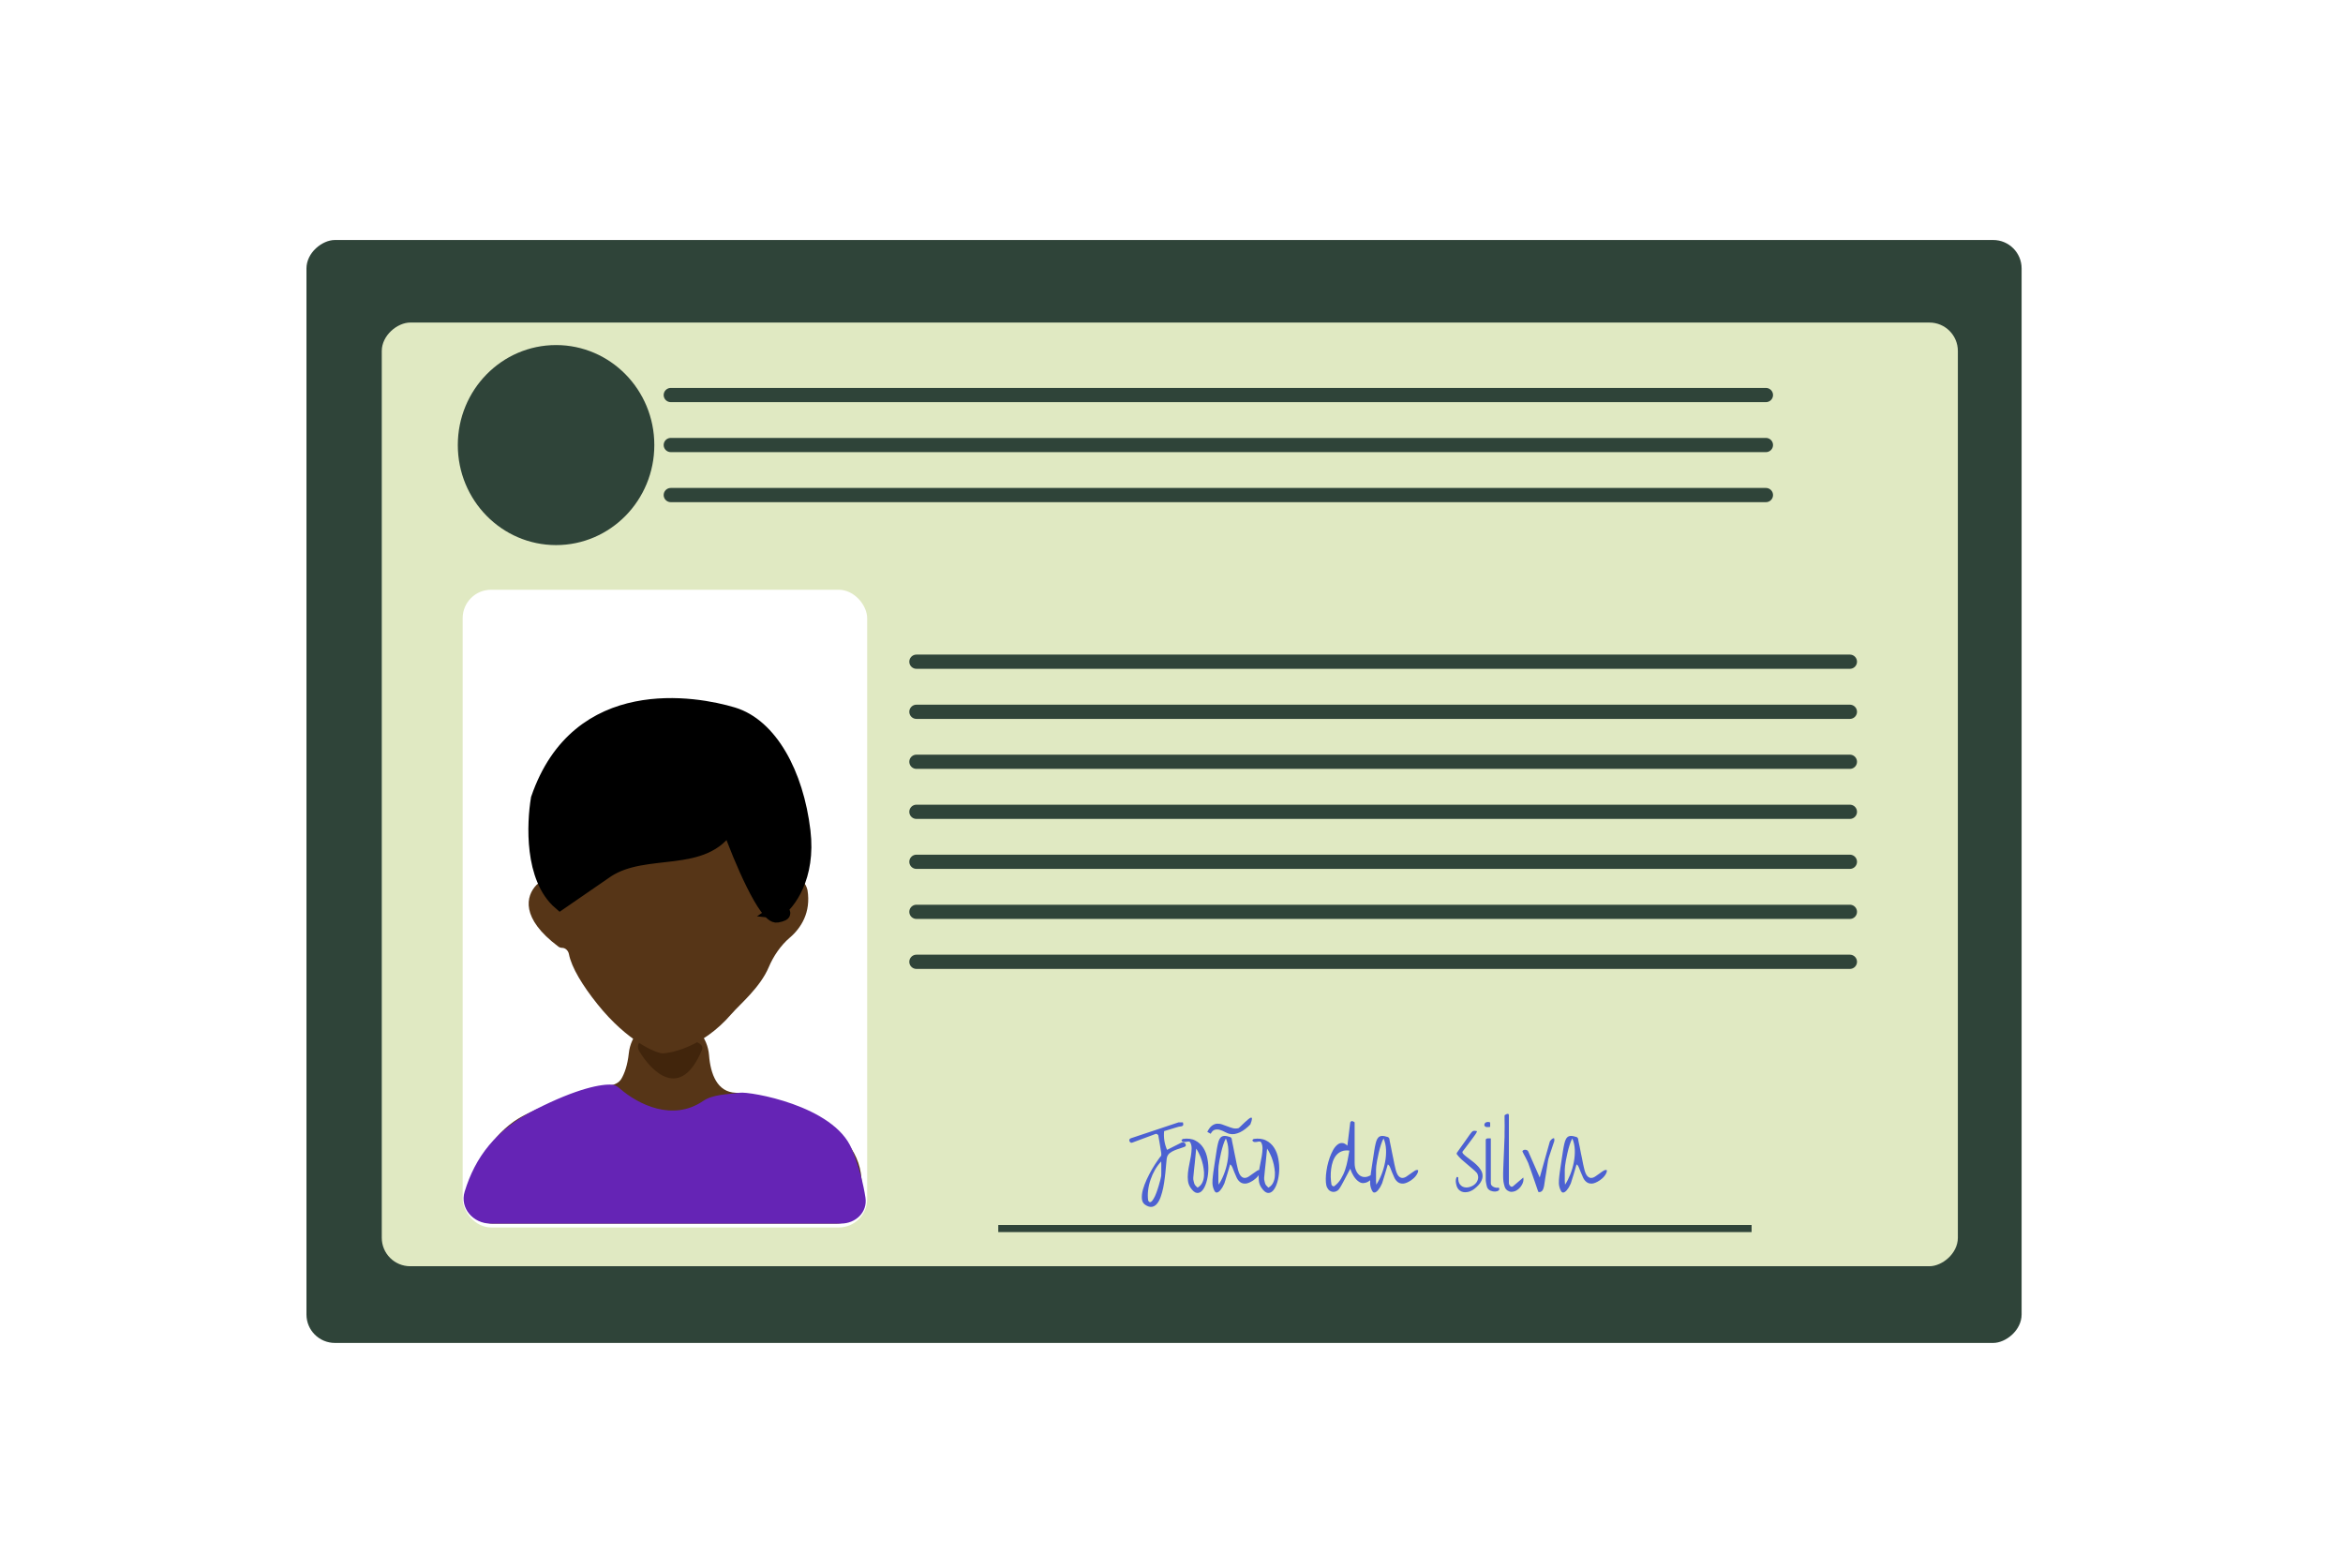 <svg width="124" height="83" viewBox="0 0 124 83" fill="none" xmlns="http://www.w3.org/2000/svg">
<path d="M16.729 1.5H6.208C3.714 1.5 1.693 3.521 1.693 6.014V17.267" stroke="white" stroke-width="2.257" stroke-linecap="round"/>
<path d="M1.693 65.961L1.693 76.751C1.693 79.244 3.714 81.265 6.208 81.265L17.184 81.265" stroke="white" stroke-width="2.257" stroke-linecap="round"/>
<path d="M106.939 81.5L117.46 81.5C119.954 81.5 121.975 79.479 121.975 76.986L121.975 65.733" stroke="white" stroke-width="2.257" stroke-linecap="round"/>
<path d="M122.432 16.804L122.432 6.014C122.432 3.521 120.411 1.5 117.917 1.5L106.941 1.5" stroke="white" stroke-width="2.257" stroke-linecap="round"/>
<rect x="13.152" y="74.814" width="65.236" height="97.825" rx="1.505" transform="rotate(-90 13.152 74.814)" fill="white"/>
<rect x="16.219" y="71.07" width="58.369" height="90.772" rx="1.505" transform="rotate(-90 16.219 71.07)" fill="#2F4439"/>
<rect x="20.205" y="67.011" width="49.941" height="83.412" rx="1.505" transform="rotate(-90 20.205 67.011)" fill="#E0E9C2"/>
<rect x="24.486" y="31.21" width="21.408" height="33.749" rx="1.505" fill="white"/>
<path d="M38.935 57.831C37.96 57.795 37.603 56.847 37.525 55.841C37.454 54.927 36.797 54.081 35.88 54.05L35.013 54.02C34.081 53.989 33.377 54.812 33.279 55.739C33.211 56.379 33.047 56.821 32.883 57.095C32.755 57.307 32.517 57.406 32.274 57.457C31.263 57.671 29.387 58.186 27.743 59.023C26.265 59.775 25.16 61.428 24.761 63.263C24.584 64.075 25.271 64.756 26.102 64.756L44.225 64.756C45.114 64.756 45.734 64.185 45.662 63.299C45.64 63.034 45.617 62.727 45.592 62.373C45.373 59.246 40.911 57.906 38.935 57.831Z" fill="#563517"/>
<g filter="url(#filter0_f_13335_37044)">
<path d="M37.155 55.549C36.039 58.248 34.502 56.766 33.818 55.605C33.782 55.543 33.764 55.473 33.764 55.402C33.764 55.034 34.218 54.836 34.533 55.026C35.355 55.52 36.024 55.44 36.506 55.164C36.726 55.038 37.187 55.217 37.173 55.471C37.172 55.497 37.165 55.525 37.155 55.549Z" fill="#41250C"/>
</g>
<path d="M37.202 58.272C35.593 59.365 33.773 58.443 32.828 57.626C32.702 57.517 32.565 57.417 32.4 57.403C31.851 57.359 30.569 57.581 28.327 58.722C26.241 59.784 25.147 61.236 24.591 63.066C24.325 63.939 25.045 64.753 25.958 64.753L44.507 64.753C45.286 64.753 45.919 64.153 45.803 63.382C45.696 62.676 45.481 61.782 45.079 60.807C44.128 58.499 39.666 57.754 39.154 57.829C38.503 57.923 37.745 57.902 37.202 58.272Z" fill="#6524B5"/>
<path d="M29.555 50.098C27.538 48.592 27.831 47.412 28.396 46.828C28.545 46.674 28.788 46.724 28.911 46.898C29.138 47.218 29.642 47.057 29.642 46.665L29.642 44.314C29.642 43.678 30.157 43.162 30.793 43.162L39.968 43.162C40.648 43.162 41.2 43.714 41.2 44.394L41.2 46.895C41.2 47.378 41.779 47.535 42.004 47.108C42.414 46.334 42.663 46.786 42.736 47.108C42.928 48.283 42.394 49.114 41.797 49.624C41.319 50.032 40.933 50.597 40.689 51.176C40.229 52.266 39.165 53.137 38.712 53.661C37.103 55.522 35.355 55.745 35.062 55.745C34.77 55.745 33.226 55.15 31.617 53.139C30.837 52.166 30.247 51.202 30.11 50.493C30.075 50.313 29.929 50.161 29.747 50.161C29.678 50.161 29.61 50.139 29.555 50.098Z" fill="#563517"/>
<path d="M38.567 43.683C37.28 45.887 34.178 44.726 32.13 46.066L29.643 47.779C28.121 46.468 28.253 43.584 28.472 42.269C30.594 36.089 36.812 37.206 38.787 37.801C40.762 38.397 42.152 40.929 42.517 43.981C42.81 46.424 41.713 47.828 41.128 48.225C41.371 48.25 41.713 48.33 41.128 48.449C40.542 48.568 39.201 45.495 38.567 43.683Z" fill="black" stroke="black" stroke-width="0.752"/>
<path d="M92.701 65.016L52.832 65.016" stroke="#2F4439" stroke-width="0.376"/>
<path d="M60.61 63.761C60.504 63.691 60.445 63.583 60.433 63.439C60.422 63.295 60.439 63.135 60.486 62.959C60.536 62.782 60.605 62.599 60.693 62.408C60.784 62.214 60.879 62.033 60.975 61.866C61.075 61.698 61.169 61.551 61.258 61.425C61.346 61.295 61.412 61.207 61.456 61.16C61.459 61.148 61.46 61.123 61.46 61.085C61.46 61.044 61.459 61.018 61.456 61.006C61.45 60.971 61.44 60.91 61.425 60.825C61.413 60.737 61.399 60.645 61.381 60.547C61.366 60.448 61.35 60.355 61.333 60.27C61.318 60.182 61.308 60.12 61.302 60.085C61.287 60.058 61.265 60.036 61.236 60.019C61.209 60.001 61.18 59.999 61.147 60.014L59.926 60.468C59.891 60.483 59.86 60.481 59.834 60.464C59.807 60.446 59.788 60.423 59.776 60.393C59.765 60.364 59.763 60.334 59.772 60.305C59.784 60.276 59.809 60.254 59.847 60.239L62.373 59.397L62.602 59.397C62.623 59.459 62.629 59.504 62.62 59.534C62.611 59.56 62.593 59.579 62.567 59.591C62.543 59.603 62.514 59.61 62.479 59.613C62.444 59.616 62.408 59.622 62.373 59.63C62.343 59.639 62.292 59.654 62.219 59.675C62.148 59.695 62.072 59.719 61.989 59.745C61.907 59.769 61.829 59.792 61.756 59.816C61.685 59.836 61.637 59.851 61.61 59.86C61.593 60.027 61.597 60.196 61.623 60.367C61.65 60.534 61.697 60.696 61.765 60.852L62.527 60.468C62.568 60.448 62.608 60.445 62.646 60.459C62.687 60.474 62.717 60.496 62.734 60.525C62.755 60.555 62.762 60.587 62.756 60.622C62.751 60.655 62.724 60.68 62.677 60.697C62.609 60.724 62.529 60.752 62.435 60.781C62.343 60.808 62.252 60.84 62.161 60.878C62.07 60.916 61.988 60.963 61.914 61.019C61.841 61.075 61.791 61.147 61.765 61.235C61.753 61.265 61.742 61.334 61.734 61.442C61.725 61.548 61.713 61.678 61.698 61.83C61.687 61.983 61.669 62.149 61.645 62.328C61.625 62.508 61.597 62.684 61.562 62.858C61.526 63.028 61.482 63.188 61.429 63.338C61.377 63.488 61.312 63.608 61.236 63.7C61.159 63.794 61.069 63.849 60.967 63.867C60.864 63.885 60.745 63.849 60.61 63.761ZM60.764 63.528C60.805 63.61 60.851 63.638 60.901 63.611C60.95 63.588 61 63.532 61.05 63.444C61.103 63.358 61.153 63.251 61.2 63.122C61.247 62.996 61.288 62.871 61.324 62.747C61.362 62.624 61.393 62.514 61.416 62.417C61.44 62.32 61.453 62.257 61.456 62.227C61.459 62.201 61.46 62.152 61.46 62.082L61.46 61.619C61.46 61.545 61.459 61.494 61.456 61.464C61.333 61.594 61.222 61.742 61.125 61.91C61.031 62.074 60.953 62.248 60.892 62.43C60.83 62.609 60.787 62.793 60.764 62.981C60.74 63.169 60.74 63.351 60.764 63.528ZM63.003 62.849C62.93 62.74 62.886 62.619 62.871 62.487C62.856 62.352 62.856 62.211 62.871 62.064C62.886 61.917 62.909 61.769 62.942 61.619C62.974 61.469 63.002 61.325 63.025 61.187C63.049 61.046 63.062 60.915 63.065 60.794C63.068 60.671 63.047 60.565 63.003 60.477C62.98 60.43 62.947 60.408 62.906 60.411C62.868 60.411 62.825 60.417 62.779 60.428C62.734 60.437 62.689 60.44 62.642 60.437C62.598 60.434 62.558 60.406 62.523 60.353C62.526 60.342 62.538 60.327 62.558 60.309C62.576 60.289 62.589 60.277 62.598 60.274C62.862 60.236 63.083 60.264 63.259 60.358C63.438 60.449 63.581 60.58 63.687 60.75C63.792 60.918 63.864 61.11 63.903 61.328C63.944 61.545 63.959 61.761 63.947 61.976C63.935 62.19 63.901 62.39 63.845 62.575C63.789 62.758 63.719 62.899 63.634 62.998C63.548 63.099 63.452 63.142 63.343 63.131C63.234 63.119 63.121 63.025 63.003 62.849ZM63.233 62.694C63.236 62.703 63.244 62.715 63.259 62.73C63.274 62.744 63.288 62.761 63.303 62.778C63.321 62.796 63.337 62.812 63.352 62.827C63.366 62.838 63.377 62.846 63.382 62.849C63.491 62.787 63.572 62.703 63.625 62.597C63.678 62.492 63.709 62.374 63.718 62.245C63.729 62.115 63.723 61.98 63.7 61.839C63.679 61.695 63.648 61.557 63.607 61.425C63.566 61.292 63.518 61.17 63.462 61.059C63.409 60.947 63.358 60.856 63.307 60.785C63.305 60.824 63.299 60.883 63.29 60.962C63.281 61.041 63.272 61.131 63.263 61.231C63.255 61.331 63.244 61.437 63.233 61.548C63.221 61.66 63.209 61.767 63.197 61.87C63.188 61.97 63.18 62.06 63.171 62.139C63.162 62.218 63.156 62.277 63.153 62.315C63.15 62.345 63.15 62.378 63.153 62.417C63.159 62.452 63.166 62.487 63.175 62.522C63.184 62.558 63.193 62.592 63.202 62.624C63.213 62.653 63.224 62.677 63.233 62.694ZM64.264 63.003C64.205 62.88 64.173 62.755 64.167 62.628C64.164 62.502 64.171 62.373 64.189 62.24C64.192 62.199 64.199 62.137 64.211 62.055C64.223 61.973 64.236 61.882 64.251 61.782C64.266 61.682 64.282 61.576 64.299 61.464C64.317 61.353 64.333 61.247 64.348 61.147C64.363 61.047 64.376 60.959 64.388 60.883C64.402 60.803 64.412 60.744 64.418 60.706C64.442 60.583 64.467 60.478 64.493 60.393C64.523 60.305 64.561 60.237 64.608 60.19C64.658 60.143 64.721 60.118 64.797 60.115C64.877 60.112 64.978 60.132 65.102 60.173C65.116 60.176 65.133 60.188 65.15 60.208C65.168 60.226 65.178 60.239 65.181 60.248C65.187 60.286 65.197 60.345 65.212 60.424C65.23 60.503 65.249 60.594 65.269 60.697C65.29 60.797 65.31 60.903 65.331 61.015C65.354 61.123 65.376 61.229 65.397 61.332C65.418 61.432 65.435 61.522 65.45 61.601C65.468 61.68 65.481 61.739 65.49 61.777C65.534 61.986 65.588 62.132 65.653 62.214C65.717 62.293 65.787 62.334 65.86 62.337C65.933 62.34 66.008 62.317 66.085 62.267C66.164 62.214 66.242 62.16 66.318 62.104C66.395 62.045 66.467 61.995 66.534 61.954C66.602 61.913 66.661 61.905 66.711 61.932C66.711 61.987 66.698 62.042 66.671 62.095C66.645 62.148 66.612 62.198 66.574 62.245C66.539 62.289 66.499 62.33 66.455 62.368C66.411 62.406 66.37 62.439 66.332 62.465C66.167 62.574 66.029 62.631 65.917 62.637C65.808 62.643 65.716 62.618 65.639 62.562C65.563 62.506 65.501 62.43 65.454 62.333C65.407 62.236 65.365 62.137 65.326 62.038C65.291 61.938 65.256 61.849 65.221 61.773C65.188 61.694 65.149 61.644 65.102 61.623C65.093 61.661 65.074 61.727 65.044 61.822C65.018 61.916 64.989 62.016 64.956 62.121C64.924 62.227 64.893 62.327 64.864 62.421C64.834 62.515 64.814 62.581 64.802 62.619C64.796 62.634 64.783 62.662 64.762 62.703C64.745 62.744 64.721 62.79 64.692 62.84C64.662 62.887 64.629 62.934 64.59 62.981C64.555 63.025 64.518 63.059 64.48 63.082C64.442 63.109 64.404 63.118 64.365 63.109C64.327 63.1 64.293 63.065 64.264 63.003ZM64.493 61.703C64.487 61.738 64.483 61.802 64.48 61.896C64.48 61.99 64.48 62.09 64.48 62.196C64.48 62.302 64.48 62.402 64.48 62.496C64.483 62.59 64.487 62.656 64.493 62.694C64.596 62.539 64.689 62.358 64.771 62.152C64.853 61.944 64.915 61.729 64.956 61.508C65 61.285 65.018 61.065 65.009 60.847C65 60.627 64.956 60.427 64.877 60.248C64.827 60.339 64.78 60.453 64.736 60.592C64.692 60.73 64.653 60.871 64.621 61.015C64.589 61.156 64.561 61.29 64.537 61.416C64.517 61.539 64.502 61.635 64.493 61.703ZM63.894 59.9C63.973 59.744 64.055 59.635 64.141 59.573C64.229 59.509 64.319 59.473 64.41 59.467C64.504 59.462 64.598 59.476 64.692 59.511C64.789 59.544 64.886 59.579 64.983 59.617C65.08 59.656 65.175 59.686 65.269 59.71C65.366 59.73 65.46 59.727 65.551 59.701C65.587 59.675 65.634 59.632 65.692 59.573C65.754 59.514 65.817 59.454 65.882 59.392C65.947 59.331 66.008 59.276 66.067 59.229C66.126 59.179 66.173 59.151 66.208 59.146C66.243 59.14 66.26 59.163 66.257 59.216C66.257 59.269 66.229 59.366 66.173 59.507C66.088 59.595 65.999 59.675 65.908 59.745C65.817 59.816 65.723 59.874 65.626 59.922C65.532 59.966 65.437 59.996 65.34 60.014C65.246 60.029 65.15 60.024 65.053 60.001C64.989 59.983 64.912 59.951 64.824 59.904C64.739 59.857 64.651 59.82 64.559 59.794C64.471 59.767 64.383 59.766 64.295 59.789C64.21 59.81 64.136 59.88 64.075 60.001L63.894 59.9ZM66.755 62.849C66.681 62.74 66.637 62.619 66.623 62.487C66.608 62.352 66.608 62.211 66.623 62.064C66.637 61.917 66.661 61.769 66.693 61.619C66.725 61.469 66.753 61.325 66.777 61.187C66.8 61.046 66.814 60.915 66.817 60.794C66.82 60.671 66.799 60.565 66.755 60.477C66.731 60.43 66.699 60.408 66.658 60.411C66.62 60.411 66.577 60.417 66.53 60.428C66.486 60.437 66.44 60.44 66.393 60.437C66.349 60.434 66.31 60.406 66.274 60.353C66.277 60.342 66.289 60.327 66.31 60.309C66.327 60.289 66.34 60.277 66.349 60.274C66.614 60.236 66.834 60.264 67.01 60.358C67.19 60.449 67.332 60.58 67.438 60.75C67.544 60.918 67.616 61.11 67.654 61.328C67.695 61.545 67.71 61.761 67.698 61.976C67.686 62.19 67.653 62.39 67.597 62.575C67.541 62.758 67.47 62.899 67.385 62.998C67.3 63.099 67.203 63.142 67.094 63.131C66.986 63.119 66.872 63.025 66.755 62.849ZM66.984 62.694C66.987 62.703 66.996 62.715 67.01 62.73C67.025 62.744 67.04 62.761 67.055 62.778C67.072 62.796 67.088 62.812 67.103 62.827C67.118 62.838 67.128 62.846 67.134 62.849C67.243 62.787 67.323 62.703 67.376 62.597C67.429 62.492 67.46 62.374 67.469 62.245C67.481 62.115 67.475 61.98 67.451 61.839C67.431 61.695 67.4 61.557 67.359 61.425C67.318 61.292 67.269 61.17 67.213 61.059C67.16 60.947 67.109 60.856 67.059 60.785C67.056 60.824 67.05 60.883 67.041 60.962C67.033 61.041 67.024 61.131 67.015 61.231C67.006 61.331 66.996 61.437 66.984 61.548C66.972 61.66 66.96 61.767 66.949 61.87C66.94 61.97 66.931 62.06 66.922 62.139C66.913 62.218 66.908 62.277 66.905 62.315C66.902 62.345 66.902 62.378 66.905 62.417C66.911 62.452 66.918 62.487 66.927 62.522C66.936 62.558 66.944 62.592 66.953 62.624C66.965 62.653 66.975 62.677 66.984 62.694ZM70.237 62.849C70.202 62.781 70.18 62.688 70.171 62.571C70.162 62.45 70.164 62.317 70.176 62.17C70.19 62.023 70.214 61.87 70.246 61.711C70.281 61.553 70.324 61.401 70.374 61.257C70.427 61.113 70.486 60.982 70.55 60.865C70.618 60.744 70.692 60.652 70.771 60.587C70.85 60.52 70.935 60.487 71.026 60.49C71.118 60.49 71.212 60.537 71.309 60.631L71.459 59.401C71.462 59.39 71.473 59.375 71.494 59.357C71.514 59.337 71.529 59.326 71.538 59.326C71.55 59.326 71.564 59.329 71.582 59.335C71.6 59.341 71.616 59.348 71.63 59.357C71.648 59.363 71.663 59.37 71.675 59.379C71.686 59.388 71.692 59.395 71.692 59.401L71.692 61.548C71.692 61.71 71.72 61.849 71.776 61.967C71.832 62.084 71.905 62.171 71.996 62.227C72.088 62.283 72.192 62.302 72.309 62.284C72.43 62.264 72.555 62.198 72.684 62.086C72.725 62.086 72.744 62.105 72.741 62.143C72.738 62.179 72.721 62.221 72.689 62.271C72.659 62.321 72.615 62.373 72.556 62.425C72.5 62.478 72.437 62.522 72.367 62.558C72.299 62.59 72.226 62.608 72.146 62.611C72.07 62.614 71.995 62.59 71.921 62.54C71.863 62.502 71.81 62.456 71.763 62.403C71.716 62.35 71.673 62.293 71.635 62.231C71.6 62.17 71.566 62.107 71.534 62.042C71.504 61.977 71.479 61.914 71.459 61.852C71.447 61.879 71.426 61.919 71.397 61.971C71.37 62.021 71.34 62.08 71.304 62.148C71.269 62.212 71.232 62.281 71.194 62.355C71.156 62.425 71.119 62.495 71.084 62.562C71.049 62.627 71.016 62.685 70.987 62.738C70.957 62.788 70.935 62.825 70.921 62.849C70.88 62.925 70.828 62.982 70.766 63.021C70.705 63.059 70.64 63.078 70.573 63.078C70.508 63.078 70.445 63.059 70.383 63.021C70.324 62.982 70.276 62.925 70.237 62.849ZM70.467 62.694C70.47 62.703 70.477 62.715 70.489 62.73C70.501 62.741 70.514 62.753 70.528 62.765C70.543 62.774 70.558 62.78 70.573 62.782C70.59 62.785 70.606 62.781 70.621 62.769C70.765 62.661 70.881 62.531 70.969 62.381C71.06 62.231 71.134 62.073 71.19 61.905C71.246 61.738 71.29 61.567 71.322 61.394C71.354 61.218 71.385 61.05 71.415 60.891C71.256 60.871 71.119 60.884 71.004 60.931C70.893 60.975 70.799 61.043 70.722 61.134C70.646 61.225 70.586 61.334 70.542 61.46C70.498 61.586 70.467 61.72 70.449 61.861C70.431 61.999 70.424 62.142 70.427 62.289C70.433 62.433 70.446 62.568 70.467 62.694ZM72.609 63.003C72.55 62.88 72.518 62.755 72.512 62.628C72.509 62.502 72.517 62.373 72.534 62.24C72.537 62.199 72.544 62.137 72.556 62.055C72.568 61.973 72.581 61.882 72.596 61.782C72.611 61.682 72.627 61.576 72.644 61.464C72.662 61.353 72.678 61.247 72.693 61.147C72.708 61.047 72.721 60.959 72.733 60.883C72.747 60.803 72.757 60.744 72.763 60.706C72.787 60.583 72.812 60.478 72.838 60.393C72.868 60.305 72.906 60.237 72.953 60.19C73.003 60.143 73.066 60.118 73.142 60.115C73.222 60.112 73.323 60.132 73.447 60.173C73.461 60.176 73.478 60.188 73.495 60.208C73.513 60.226 73.523 60.239 73.526 60.248C73.532 60.286 73.542 60.345 73.557 60.424C73.575 60.503 73.594 60.594 73.614 60.697C73.635 60.797 73.655 60.903 73.676 61.015C73.7 61.123 73.722 61.229 73.742 61.332C73.763 61.432 73.78 61.522 73.795 61.601C73.813 61.68 73.826 61.739 73.835 61.777C73.879 61.986 73.933 62.132 73.998 62.214C74.062 62.293 74.132 62.334 74.205 62.337C74.278 62.34 74.353 62.317 74.43 62.267C74.509 62.214 74.587 62.16 74.663 62.104C74.74 62.045 74.812 61.995 74.879 61.954C74.947 61.913 75.006 61.905 75.056 61.932C75.056 61.987 75.043 62.042 75.016 62.095C74.99 62.148 74.957 62.198 74.919 62.245C74.884 62.289 74.844 62.33 74.8 62.368C74.756 62.406 74.715 62.439 74.677 62.465C74.512 62.574 74.374 62.631 74.262 62.637C74.153 62.643 74.061 62.618 73.984 62.562C73.908 62.506 73.846 62.43 73.799 62.333C73.752 62.236 73.71 62.137 73.671 62.038C73.636 61.938 73.601 61.849 73.566 61.773C73.533 61.694 73.494 61.644 73.447 61.623C73.438 61.661 73.419 61.727 73.389 61.822C73.363 61.916 73.334 62.016 73.301 62.121C73.269 62.227 73.238 62.327 73.209 62.421C73.179 62.515 73.159 62.581 73.147 62.619C73.141 62.634 73.128 62.662 73.107 62.703C73.09 62.744 73.066 62.79 73.037 62.84C73.007 62.887 72.974 62.934 72.935 62.981C72.9 63.025 72.863 63.059 72.825 63.082C72.787 63.109 72.749 63.118 72.71 63.109C72.672 63.1 72.638 63.065 72.609 63.003ZM72.838 61.703C72.832 61.738 72.828 61.802 72.825 61.896C72.825 61.99 72.825 62.09 72.825 62.196C72.825 62.302 72.825 62.402 72.825 62.496C72.828 62.59 72.832 62.656 72.838 62.694C72.941 62.539 73.034 62.358 73.116 62.152C73.198 61.944 73.26 61.729 73.301 61.508C73.345 61.285 73.363 61.065 73.354 60.847C73.345 60.627 73.301 60.427 73.222 60.248C73.172 60.339 73.125 60.453 73.081 60.592C73.037 60.73 72.999 60.871 72.966 61.015C72.934 61.156 72.906 61.29 72.882 61.416C72.862 61.539 72.847 61.635 72.838 61.703ZM77.255 63.003C77.185 62.95 77.132 62.877 77.097 62.782C77.064 62.685 77.047 62.596 77.044 62.514C77.044 62.428 77.056 62.364 77.079 62.32C77.103 62.273 77.135 62.271 77.176 62.315C77.17 62.474 77.2 62.594 77.264 62.677C77.329 62.759 77.407 62.81 77.498 62.831C77.592 62.852 77.691 62.846 77.793 62.813C77.899 62.781 77.989 62.731 78.062 62.663C78.139 62.593 78.19 62.508 78.217 62.408C78.246 62.308 78.231 62.201 78.172 62.086C78.096 62.001 78.009 61.919 77.912 61.839C77.818 61.757 77.723 61.676 77.626 61.597C77.529 61.517 77.435 61.437 77.344 61.354C77.253 61.269 77.172 61.179 77.101 61.085C77.095 61.079 77.092 61.068 77.092 61.05C77.092 61.029 77.095 61.016 77.101 61.01C77.122 60.984 77.151 60.943 77.189 60.887C77.228 60.831 77.272 60.768 77.322 60.697C77.372 60.627 77.424 60.553 77.48 60.477C77.536 60.398 77.589 60.323 77.639 60.252C77.689 60.182 77.733 60.118 77.771 60.063C77.812 60.007 77.843 59.966 77.864 59.939C77.905 59.886 77.946 59.855 77.987 59.847C78.031 59.838 78.093 59.844 78.172 59.864C78.169 59.876 78.158 59.902 78.137 59.944C78.117 59.982 78.102 60.007 78.093 60.019C78.07 60.054 78.025 60.115 77.961 60.204C77.896 60.289 77.827 60.381 77.754 60.481C77.68 60.578 77.611 60.671 77.546 60.759C77.482 60.844 77.436 60.903 77.41 60.935C77.386 60.971 77.395 61.012 77.436 61.059C77.477 61.106 77.536 61.159 77.613 61.218C77.689 61.276 77.776 61.343 77.873 61.416C77.97 61.486 78.061 61.563 78.146 61.645C78.234 61.727 78.308 61.816 78.366 61.91C78.428 62.004 78.46 62.105 78.463 62.214C78.469 62.32 78.438 62.431 78.371 62.549C78.306 62.666 78.189 62.791 78.018 62.924C77.965 62.965 77.906 63 77.842 63.029C77.78 63.059 77.716 63.078 77.648 63.087C77.58 63.099 77.513 63.099 77.445 63.087C77.377 63.075 77.314 63.047 77.255 63.003ZM78.71 62.849C78.704 62.837 78.697 62.815 78.688 62.782C78.679 62.747 78.671 62.709 78.662 62.668C78.653 62.627 78.646 62.587 78.64 62.549C78.634 62.511 78.631 62.483 78.631 62.465L78.631 60.323C78.631 60.293 78.644 60.273 78.671 60.261C78.697 60.249 78.727 60.243 78.759 60.243C78.794 60.24 78.825 60.24 78.851 60.243C78.881 60.246 78.897 60.248 78.9 60.248L78.9 62.619C78.9 62.669 78.916 62.711 78.948 62.743C78.981 62.775 79.019 62.802 79.063 62.822C79.107 62.84 79.153 62.852 79.2 62.858C79.247 62.86 79.286 62.858 79.319 62.849C79.36 62.91 79.358 62.96 79.314 62.998C79.273 63.034 79.213 63.054 79.133 63.06C79.057 63.063 78.976 63.048 78.891 63.016C78.809 62.981 78.749 62.925 78.71 62.849ZM78.556 59.556C78.556 59.47 78.59 59.416 78.657 59.392C78.725 59.366 78.794 59.369 78.865 59.401L78.865 59.635C78.856 59.638 78.84 59.641 78.816 59.644C78.796 59.644 78.772 59.644 78.746 59.644C78.722 59.644 78.698 59.644 78.675 59.644C78.654 59.641 78.64 59.638 78.631 59.635C78.619 59.632 78.603 59.62 78.582 59.6C78.565 59.579 78.556 59.564 78.556 59.556ZM79.781 63.003C79.717 62.962 79.668 62.899 79.636 62.813C79.607 62.725 79.585 62.634 79.57 62.54C79.558 62.443 79.552 62.353 79.552 62.271L79.552 62.086C79.552 62.054 79.554 61.989 79.557 61.892C79.56 61.792 79.564 61.678 79.57 61.548C79.576 61.416 79.582 61.276 79.588 61.129C79.593 60.98 79.599 60.84 79.605 60.711C79.611 60.578 79.615 60.464 79.618 60.367C79.624 60.27 79.627 60.205 79.627 60.173C79.627 60.129 79.627 60.052 79.627 59.944C79.63 59.835 79.632 59.72 79.632 59.6C79.632 59.476 79.63 59.36 79.627 59.251C79.627 59.143 79.627 59.066 79.627 59.022C79.671 58.99 79.71 58.968 79.742 58.956C79.771 58.944 79.798 58.943 79.821 58.952C79.845 58.958 79.856 58.981 79.856 59.022L79.856 62.619C79.856 62.64 79.862 62.665 79.874 62.694C79.889 62.721 79.906 62.744 79.927 62.765C79.948 62.785 79.971 62.799 79.998 62.805C80.027 62.807 80.056 62.796 80.086 62.769L80.619 62.315C80.634 62.383 80.632 62.453 80.615 62.527C80.597 62.6 80.568 62.669 80.526 62.734C80.488 62.799 80.44 62.858 80.381 62.91C80.322 62.963 80.259 63.004 80.192 63.034C80.124 63.06 80.055 63.074 79.984 63.074C79.914 63.071 79.846 63.047 79.781 63.003ZM80.879 61.548C80.87 61.525 80.851 61.483 80.822 61.425L80.729 61.24C80.697 61.175 80.665 61.115 80.632 61.059C80.603 61 80.582 60.959 80.571 60.935C80.579 60.903 80.599 60.88 80.628 60.865C80.657 60.85 80.688 60.844 80.721 60.847C80.753 60.847 80.784 60.855 80.813 60.869C80.845 60.884 80.868 60.906 80.879 60.935L81.488 62.315L82.025 60.402L82.047 60.371C82.065 60.348 82.084 60.326 82.105 60.305C82.128 60.282 82.153 60.262 82.18 60.248C82.206 60.233 82.231 60.233 82.255 60.248C82.26 60.26 82.263 60.286 82.263 60.327C82.263 60.365 82.26 60.39 82.255 60.402C82.249 60.425 82.23 60.481 82.197 60.569C82.168 60.658 82.136 60.755 82.1 60.861C82.065 60.963 82.033 61.06 82.003 61.151C81.974 61.24 81.956 61.295 81.95 61.319C81.945 61.343 81.934 61.392 81.92 61.469C81.908 61.542 81.895 61.629 81.88 61.729C81.865 61.829 81.849 61.935 81.831 62.046C81.814 62.158 81.796 62.264 81.778 62.364C81.764 62.464 81.751 62.55 81.739 62.624C81.727 62.697 81.72 62.746 81.717 62.769C81.711 62.805 81.701 62.843 81.686 62.884C81.674 62.925 81.656 62.963 81.633 62.998C81.609 63.031 81.579 63.056 81.54 63.074C81.505 63.091 81.463 63.093 81.413 63.078C81.401 63.04 81.38 62.981 81.351 62.901C81.325 62.819 81.294 62.728 81.258 62.628C81.223 62.528 81.186 62.422 81.148 62.311C81.11 62.199 81.073 62.093 81.038 61.993C81.003 61.894 80.97 61.804 80.941 61.724C80.915 61.645 80.894 61.586 80.879 61.548ZM82.599 63.003C82.54 62.88 82.507 62.755 82.501 62.628C82.499 62.502 82.506 62.373 82.523 62.24C82.526 62.199 82.534 62.137 82.546 62.055C82.557 61.973 82.57 61.882 82.585 61.782C82.6 61.682 82.616 61.576 82.634 61.464C82.651 61.353 82.668 61.247 82.682 61.147C82.697 61.047 82.71 60.959 82.722 60.883C82.737 60.803 82.747 60.744 82.753 60.706C82.776 60.583 82.801 60.478 82.828 60.393C82.857 60.305 82.895 60.237 82.942 60.19C82.992 60.143 83.055 60.118 83.132 60.115C83.211 60.112 83.313 60.132 83.436 60.173C83.451 60.176 83.467 60.188 83.484 60.208C83.502 60.226 83.513 60.239 83.515 60.248C83.521 60.286 83.532 60.345 83.546 60.424C83.564 60.503 83.583 60.594 83.604 60.697C83.624 60.797 83.645 60.903 83.665 61.015C83.689 61.123 83.711 61.229 83.731 61.332C83.752 61.432 83.77 61.522 83.784 61.601C83.802 61.68 83.815 61.739 83.824 61.777C83.868 61.986 83.922 62.132 83.987 62.214C84.052 62.293 84.121 62.334 84.194 62.337C84.268 62.34 84.343 62.317 84.419 62.267C84.499 62.214 84.576 62.16 84.653 62.104C84.729 62.045 84.801 61.995 84.869 61.954C84.936 61.913 84.995 61.905 85.045 61.932C85.045 61.987 85.032 62.042 85.005 62.095C84.979 62.148 84.947 62.198 84.908 62.245C84.873 62.289 84.834 62.33 84.789 62.368C84.745 62.406 84.704 62.439 84.666 62.465C84.501 62.574 84.363 62.631 84.252 62.637C84.143 62.643 84.05 62.618 83.974 62.562C83.897 62.506 83.836 62.43 83.789 62.333C83.742 62.236 83.699 62.137 83.661 62.038C83.626 61.938 83.59 61.849 83.555 61.773C83.523 61.694 83.483 61.644 83.436 61.623C83.427 61.661 83.408 61.727 83.379 61.822C83.352 61.916 83.323 62.016 83.291 62.121C83.258 62.227 83.227 62.327 83.198 62.421C83.169 62.515 83.148 62.581 83.136 62.619C83.13 62.634 83.117 62.662 83.097 62.703C83.079 62.744 83.055 62.79 83.026 62.84C82.997 62.887 82.963 62.934 82.925 62.981C82.889 63.025 82.853 63.059 82.814 63.082C82.776 63.109 82.738 63.118 82.7 63.109C82.662 63.1 82.628 63.065 82.599 63.003ZM82.828 61.703C82.822 61.738 82.817 61.802 82.814 61.896C82.814 61.99 82.814 62.09 82.814 62.196C82.814 62.302 82.814 62.402 82.814 62.496C82.817 62.59 82.822 62.656 82.828 62.694C82.931 62.539 83.023 62.358 83.105 62.152C83.188 61.944 83.249 61.729 83.291 61.508C83.335 61.285 83.352 61.065 83.344 60.847C83.335 60.627 83.291 60.427 83.211 60.248C83.161 60.339 83.114 60.453 83.07 60.592C83.026 60.73 82.988 60.871 82.956 61.015C82.923 61.156 82.895 61.29 82.872 61.416C82.851 61.539 82.837 61.635 82.828 61.703Z" fill="#4C61D1"/>
<path d="M93.459 23.551L35.5 23.551" stroke="#2F4439" stroke-width="0.752" stroke-linecap="round"/>
<path d="M93.459 26.199L35.5 26.199" stroke="#2F4439" stroke-width="0.752" stroke-linecap="round"/>
<path d="M97.903 35.018L48.5 35.018" stroke="#2F4439" stroke-width="0.752" stroke-linecap="round"/>
<path d="M97.903 37.669L48.5 37.669" stroke="#2F4439" stroke-width="0.752" stroke-linecap="round"/>
<path d="M97.903 40.314L48.5 40.314" stroke="#2F4439" stroke-width="0.752" stroke-linecap="round"/>
<path d="M97.903 42.962L48.5 42.962" stroke="#2F4439" stroke-width="0.752" stroke-linecap="round"/>
<path d="M97.903 45.607L48.5 45.607" stroke="#2F4439" stroke-width="0.752" stroke-linecap="round"/>
<path d="M97.903 48.255L48.5 48.255" stroke="#2F4439" stroke-width="0.752" stroke-linecap="round"/>
<path d="M97.903 50.9L48.5 50.9" stroke="#2F4439" stroke-width="0.752" stroke-linecap="round"/>
<path d="M93.459 20.906L35.5 20.906" stroke="#2F4439" stroke-width="0.752" stroke-linecap="round"/>
<ellipse cx="29.429" cy="23.554" rx="5.2" ry="5.293" fill="#2F4439"/>
<defs>
<filter id="filter0_f_13335_37044" x="33.011" y="54.2" width="4.915" height="3.623" filterUnits="userSpaceOnUse" color-interpolation-filters="sRGB">
<feFlood flood-opacity="0" result="BackgroundImageFix"/>
<feBlend mode="normal" in="SourceGraphic" in2="BackgroundImageFix" result="shape"/>
<feGaussianBlur stdDeviation="0.376" result="effect1_foregroundBlur_13335_37044"/>
</filter>
</defs>
</svg>
